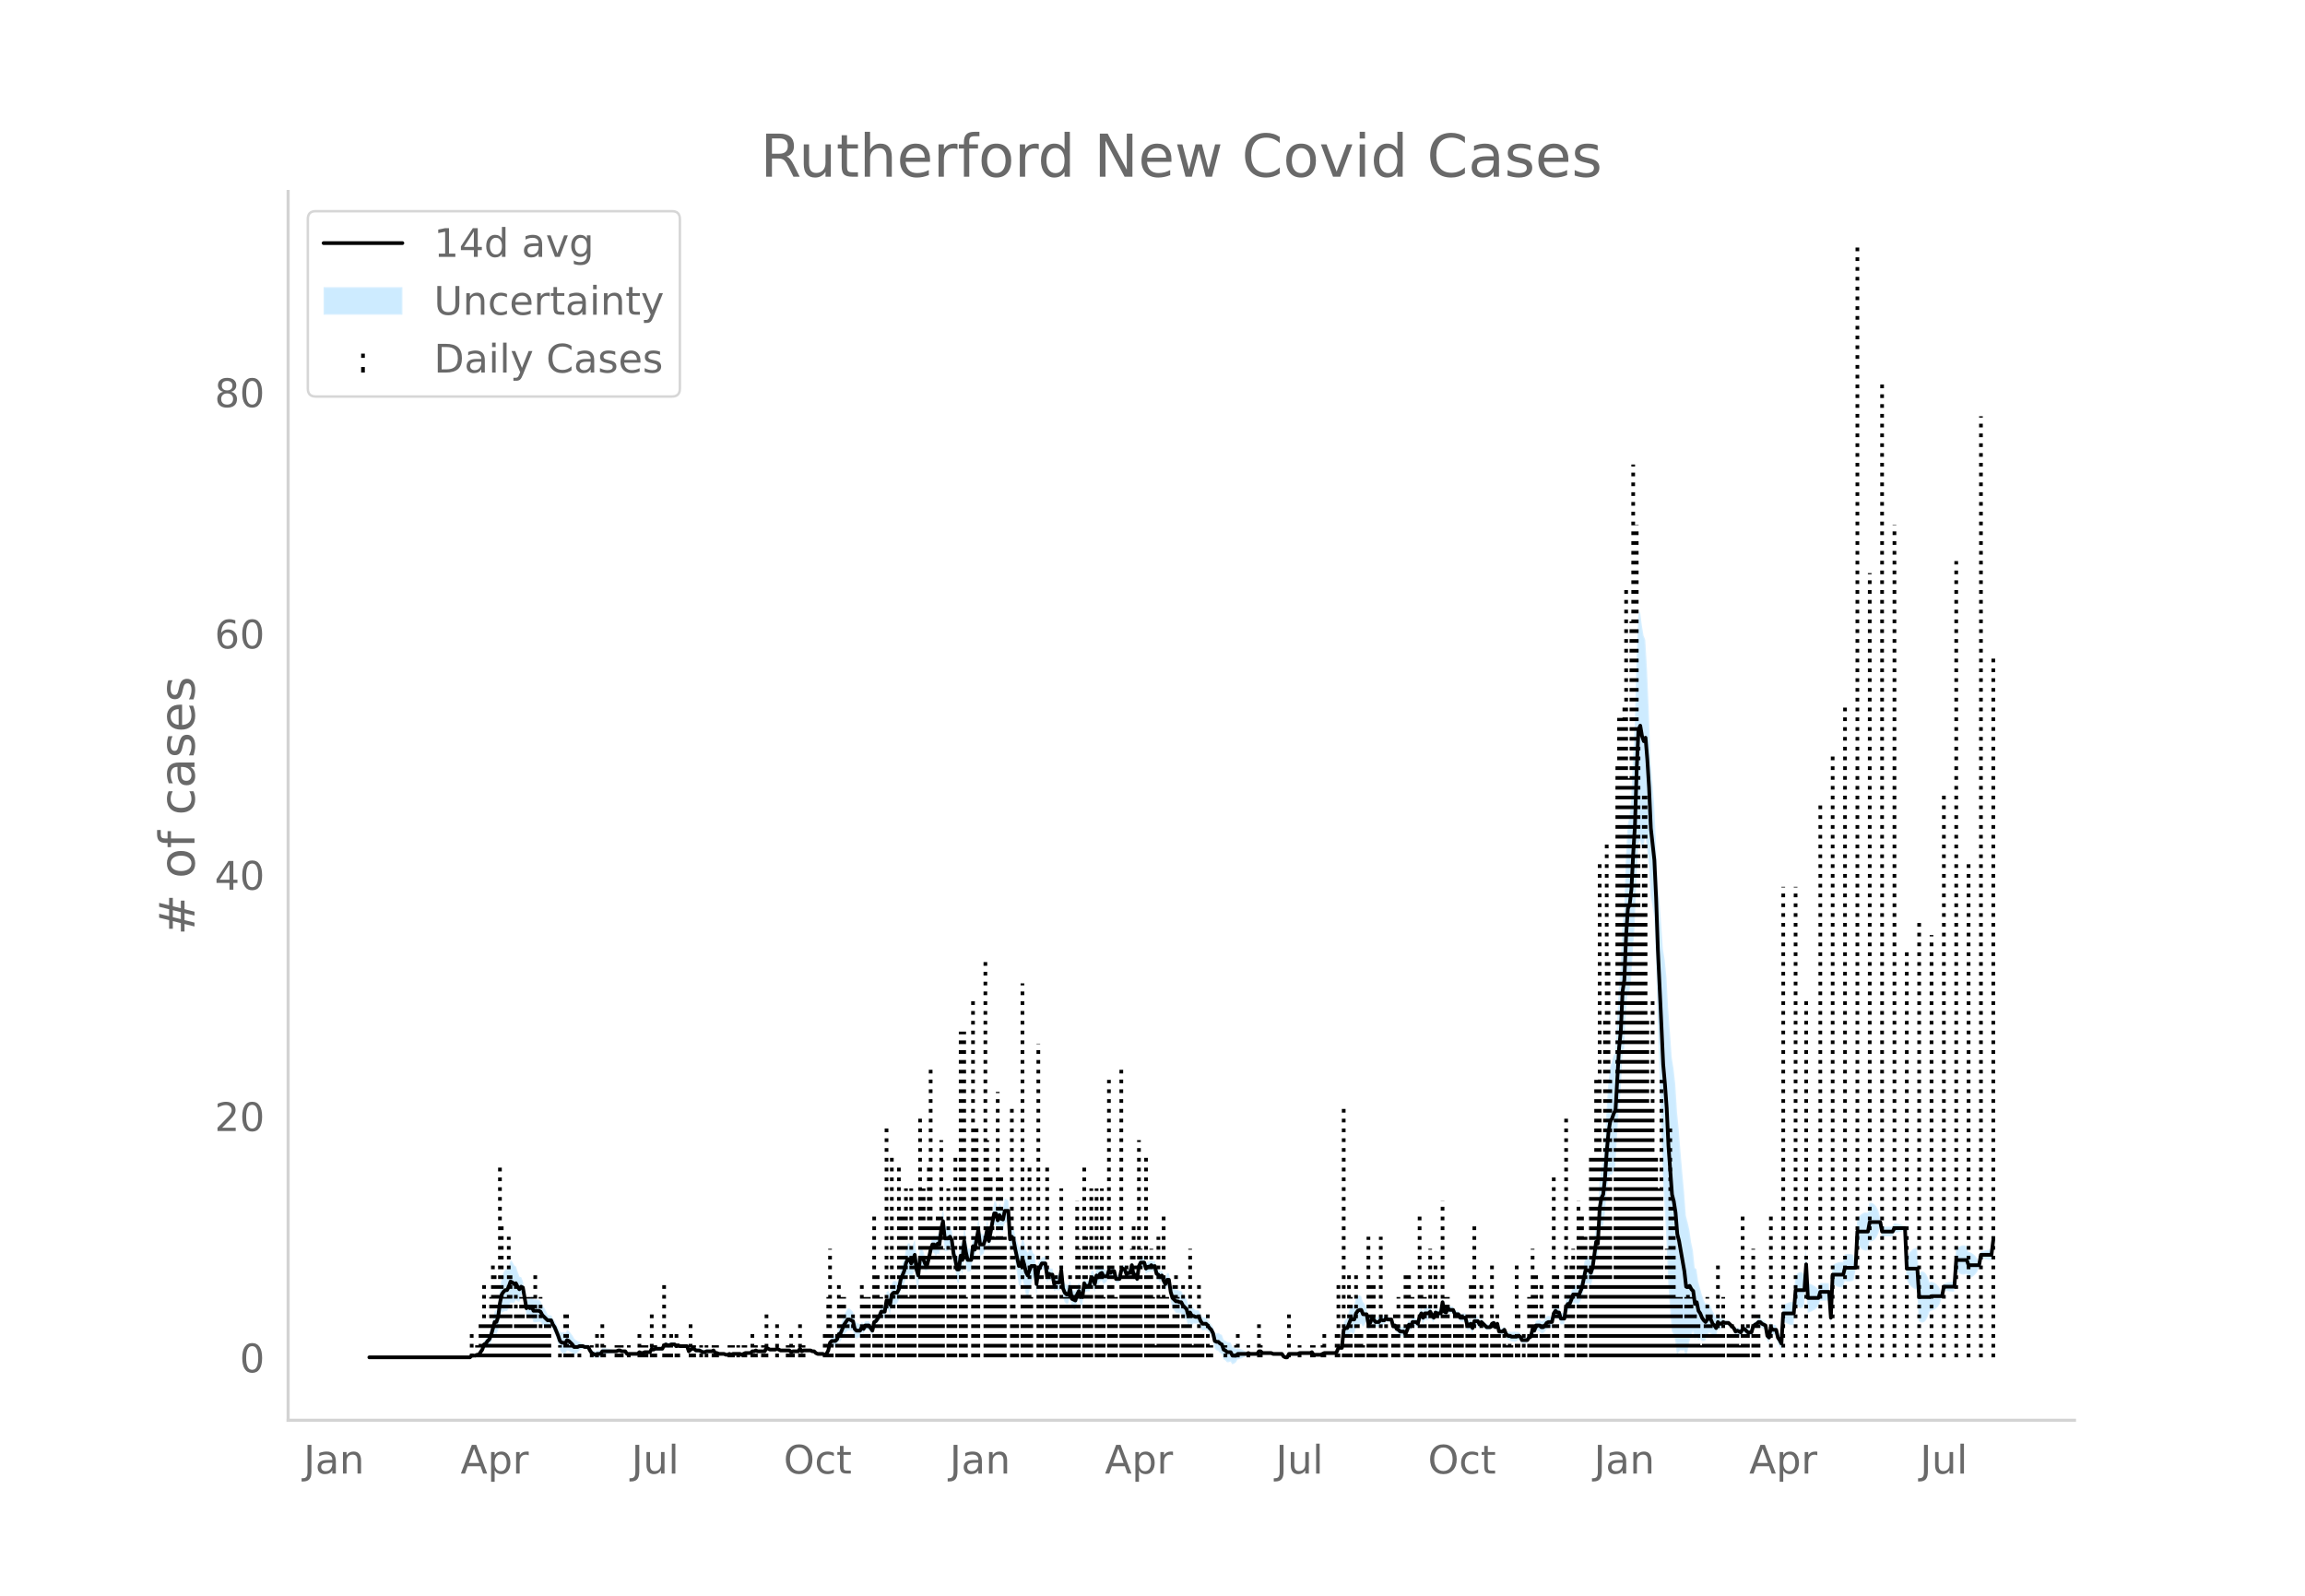 <svg height="864" viewBox="0 0 936 648" width="1248" xmlns="http://www.w3.org/2000/svg" xmlns:xlink="http://www.w3.org/1999/xlink"><defs><style>*{stroke-linecap:butt;stroke-linejoin:round}</style></defs><g id="figure_1"><path d="M0 648h936V0H0z" style="fill:#fff" id="patch_1"/><g id="axes_1"><path d="M117 576.72h725.4V77.76H117z" style="fill:none" id="patch_2"/><g id="PolyCollection_1"><defs><path d="M150.69-96.823H190.83l.717-.513.717.067.717.044.716-.27.717.053.717-.845.717-.74.717-1.523.716.039.717-.653.717-.36.717-1.317.717-2.148.716-1.719.717.461.717-1.616.717-4.615.717-2.457.716-.4.717-.32.717.085.717-1.308.717-2.117.716.031.717.024.717-1.16.717.535.717.189.716-2.315.717-1.202.717 4.222.717 4.774.717-.136.716 1.221.717-.381.717 2.113.717.064.717-.065.716-.143.717.024.717 1.178.717.487.717.126.716-.206.717-.29.717.098.717 1.91.717 1.29.716 2.003.717 2.24.717 2.67.717 1.091.717.15.716.364.717-1.54.717.176.717.518.717.508.716.774.717-.52.717-.476.717-.925.717-.48.716-.313.717.323.717.009.717-.009.717 1.534.716 1.116.717.404.717.446.717-.309.717.073.716.04.717-1.087.717-.084.717-.108.717-.14.716-.126.717-.166.717-.236.717-.03.717.008.716-.35.717-.073.717.28.717-.1.716-.194.717 1.244.717.1.717.07.717.048.716.035.717.022.717.012.717-.714.717.334.716-.06.717-.424.717-.032.717-.037.717-.042.716-1.16.717.43.717-.257.717.052.717.02.716-.01.717-.041.717-1.23.717-.228.717.359h.716l.717-.359.717-.062.717-.126.717.673.716-.415.717.298.717-.065.717-.084.717-.11.716-.165.717 2.505.717-.613.717-.314.717.022.716.746.717.008.717-.03.717.391.717.362.716.007.717-.403.717-.086.717-.133.717-.218.716-.353.717 1.096.717-.025.717.332.717.04.716.017.717-.005.717.396.717.044.717-.343.716.35.717-.386.717-.051.717-.07.717-.223.716-.029.717.327.717-.35.717-.311.717.03.716.023h.717l.717-.603.717.075.717-.274.716.375.717.014.717.001.717-.009.717-.021.716-1.304.717.37.717.34.717-.026.717-.047.716-.074.717-.335.717.333.717.35.717-.021.716-.024.717-.027.717-.03.717-.036.717.724.716-.359.717.012.717.004.717-.004.717-1.01.716.998.717-.373h2.867l.717.353.717.002.717.752.717.467.716.084.717.064.717.05.717.332.717-.33.716-1.4.717-2.6.717-.237.717.322.717.243.716-.445.717-1.66.717-.045.717-1.391.717-1.35.716-.738.717-.838.717-.077.717.032.716-.043.717 2.874.717.443.717-.311.717-.387.716-1.812.717.534.717-1.583.717-.043.717-.002.716 1.024.717.947.717-3.627.717-.396.717-.9.716-.696.717-1.31.717.249.717.11.717-3.795.716.4.717 1.877.717-3.716.717-.36.717.009.716-.395.717-1.429.717-3.594.717-1.45.717-1.423.716-2.532.717-1.293.717.048.717 1.802.717-1.427.716-2.416.717 5.522.717 1.986.717-7.422.717-.717.716-.188.717 1.235.717-.012.717-2.958.717-3.127.716-1.526.717.43.717 1.23.717-1.109.717.561.716-5.703.717-2.774.717 7.003.717-.064.717-.198.716-1.199.717.555.717 5.361.717 2.947.717 4.904.716.766.717-5.484.717 1.946.717-7.67.717 4.206.716 2.307.717-.146.717-.245.717-5.873.717.903.716-4.153.717-2.92.717 5.991.717-.365.717-.545.716-2.044.717-3.662.717 4.55.717-3.333.717-3.98.716-3.083.717-.007.717 2.853.717-2.144.717 1.453.716.461.717-3.533.717-.247.717-.495.717 11.548.716-.813.717 1.353.717 4.695.717 4.339.717 4.674.716.722.717-2.867.717 2.615.717 3.47.717 1.593.716-2.818.717-3.052.717-2.097.717-.51.717 7.043.716-6.612.717-2.041.717-1.623.717.045.717.041.716 5.14.717-1.072.717.395.717-.022.717 4.289.716-.515.717.099.717.022.717-5.082.717 7.724.716 2.125.717.825.717-.1.717-2.986.716 4.525.717.471.717.382.717-2.747.717-1.457.716 2.404.717-.105.717-5.63.717.289.717-.257.716.14.717-2.681.717.324.717 2.517.717-3.315.716.627.717-1.538.717-.316.717 1.348.717-.463.716-.752.717-2.283.717.886.717-.863.717-.305.716 3.173.717.023.717-.3.717-3.398.717-.583.716.435.717 2.098.717-.724.717-.033.717-2.946.716 4.204.717-.34.717 1.845.717-5.078.717-1.204.716.073.717-.038.717 2.452.717-.681 1.433-.317v-.402l.717.646.717-.414.717 3.227.717.315.716 1.164.717-.882.717 2.485.717 1.752.717-1.764.716-.114.717 5.515.717 3.146.717 1.16.717.948.716.075.717.18.717-.012.717 1.389.717.687.716.466.717 2.916.717-1.494.717.968.717-.855.716.113.717-.064.717-.095.717 1.8.717 1.081.716-.084.717-.257.717.563.717.984.717.663.716 1.731.717 3.68.717.781.717.222.717.864.716.378.717 2.178.717.454.717.805.717-.073.716-.262.717 1.154.717-.323.717-.456.717-1.217.716-.174.717-.214.717-.323.717-.338.717-.47.716-.49.717.227.717-.04.717-.052.717-.068.716-.044.717-.971.717.022.717.7.717-.003.716-.005.717-.006.717-.008.717-.01.717.36h3.584l.716 1.14.717.44.717.1.717-1.415.717-.015.716-.018.717-.019.717-.02h.717l.716-.33.717.02.717.017.717.016.717.014.716-.044.717-.137.717-.587.717 1.093.717.034.716.03.717.024.717.021.717-.35.717-.35h4.3l.717-.35.717-1.412.717.175.717.103.716-5.75.717.196.717.573.717-1.136.717-1.14.716.367.717.171.717-2.22.717-.955.717-.489.716-.382.717 1.202.717-.85.717-1.412.717 3.6.716-.561.717-2.094.717.208.717 1.122.717.067.716.062.717-1.078.717.217.717-.245.717-1.059.716.202.717-.194.717-.281.717 2.986.717-.23.716 1.685.717.594.717.992.717.21.717.155.716 1.2.717-1.79.717-2.194.717.498.717-1.858.716-.118.717-.13.717.747.717-2.45.717-.958.716 1.84.717-1.602.717.034.717-.076.717-1.014.716 1.09.717.91.717-2.31.717.268.717-.13.716-.196.717-4.315.717 3.804.717.35.717-1.778.716.715.717.007h.717l.717 1.78.717-.023.716-.138.717 1.563.717.126.717.107.717.092.716 3.194.717-.08.717-.194.717 1.89.717-2.942.716-.205.717-.291.717 1.335.717-1.217.717.489.716.656.717.669.717-.1.717-.188.717-1.404.716-.337.717 1.797.717-1.486.717 3.37.717.11.716.031.717-.67.717 1.845.717.872.717.139.716.505.717.104.717.06.717-.123.716-.65.717.237.717 1.026.717.05.717-.005.716-.063.717-1.394.717-.44.717-2.692.717.888.716-1.635.717.316.717.227.717.8.717.077.716-.617.717-1.044.717-.418.717-.192.717-.35.716-3.391.717-.948.717.894.717.01.717 2.404.716-.064.717-.084.717-4.68.717-.855.717.097.716-1.465.717-1.67.717.2.717.006.717.811.716-1.5.717-1.462.717-2.944.717-2.978.717.103.716-.288.717.992.717-2.04.717-4.781.717-4.2.716 1.317.717-11.866.717-2.152.717-.167.717-4.832.716-8.573.717-5.488.717-2.308.717.235.717-1.546.716-1.8.717-12.494.717-11.617.717-6.02.717-14.684.716-2.704.717-15.131.717-8.299.717-.146.717-4.961.716-12.223.717-9.475.717-20.09.717-13.11.717-1.654.716 2.804.717-.107.717-4.643.717 5.203.717 6.513.716 12.841.717 3.85.717 4.546.717 15.875.717 25.952.716 21.164.717 22.68.717 21.129.717 11.695.717 12.545.716 17.661.717 10.23.717 9.423.717 1.225.717 2.797.716 6 .717-1.715.717-.673.717.15.717-.132.716 3.104.717-2.8.717-3.812.717-2.222.717-1.854.716 3.502.717-2.01.717 2.021.717-.573.717.918.716.06.717-.212.717-1.963.717-1.15.717.135.716 1.467.717.141.717.457.717-3.537.717.306.716-.822.717-1.089.717.021.717-.118.717-.03.716.718.717.684.717.659.717 1.553.717-.197.716.516.717.504.717-1.448.717-.018.716.7.717.646.717-.075.717-.143.717-2.64.716-.7.717-.215.717-.449.717.162.717.756.716.334.717.259.717 4.463.717 1 .717-4.218.716.998.717-.057.717-.06.717 3.437.717 1.356.716 1.746.717-11.803.717.374.717.354.717.313.716.272.717.098.717-.06.717-8.23.717.774.716.497.717.275.717-.245.717-.72.717-10.683.716 13.449.717-.244.717-.293.717-.352.717-.422.716-.514.717-.646.717-2.457.717-.008.717-.01.716-.009.717-.01.717-.012.717 9.678.717-16.606.716.599.717.42.717.285.717.176.717.076.716-.02.717-2.543.717.15.717.054.717-.04.716-.137.717-.24.717-3.76.717-11.654.717 1.416.716.894.717.565.717.308.717.083.717-.135.716-3.617.717-.012.717-.256.717-.528.717-.869.716-1.391.717-2.806.717 3.85h4.301l.717-1.476.716-.097.717-.121.717-.152.717-.193.717-.254.716-.378.717 20.001.717 1.52.717 1.015.717.72.716.504.717.326.717.17.717 12.678.717.6.716.16.717-.255.717-.708.717-1.275.717-2.194.716-.434.717-.204.717-.338.717-.5.717-.722.716-1.096.717-2.867.717-2.945.717.374.717.24.716.16.717.097.717.044.717-.004.717-8.964.716.994.717.611.717.35.717.134.716-.067.717-.274.717 1.934.717-.25.717-.35.716-.47.717-.638.717-.915.717-1.751.717-3.932.716.207.717.169.717.141.717.119.717.1.716.086.717-5.157v-5.942l-.717 6.74-.716.086-.717.1-.717.12-.717.14-.717.17-.716.207-.717 4.467-.717-1.751-.717-.916-.717-.637-.716-.471-.717-.349-.717-.25-.717-2.265-.717-.275-.716-.067-.717.134-.717.35-.717.61-.716.995-.717 12.733-.717-.004-.717.044-.717.098-.716.159-.717.24-.717.374-.717 4.754-.717-2.867-.716-1.096-.717-.721-.717-.501-.717-.338-.717-.204-.716.266-.717-2.194-.717-1.275-.717-.708-.717-.256-.716.162-.717.6-.717-10.42-.717.17-.717.327-.716.503-.717.72-.717 1.016-.717 1.519-.717-12.894-.716-.378-.717-.254-.717-.193-.717-.152-.717-.121-.716-.097-.717 1.324h-4.301l-.717-3.85-.717-2.805-.716-1.392-.717-.868-.717-.529-.717-.256-.717-.011-.716 4.082-.717-.136-.717.083-.717.309-.717.564-.716.895-.717 1.416-.717 17.74-.717-3.759-.717-.24-.716-.137-.717-.04-.717.054-.717.15-.717 3.056-.716-.02-.717.077-.717.175-.717.286-.717.42-.716.598-.717 18.39-.717-11.32-.717-.01-.717-.011-.716-.01-.717-.01-.717-.007-.717 2.442-.717-.646-.716-.514-.717-.423-.717-.351-.717-.293-.717-.244-.716-13.848-.717 10.314-.717-.72-.717-.245-.717.276-.716.497-.717.774-.717 10.668-.717-.06-.717.097-.716.272-.717.313-.717.354-.717.374-.717 12.694-.716-1.054-.717-.744-.717-2.861-.717-.061-.717-.056-.716-1.102-.717 4.18-.717-.4-.717-3.935-.717-.44-.716-.367-.717-.644-.717.162-.717.95-.717.486-.716.7-.717 2.259-.717-.143-.717-.075-.717-.753-.716-.7-.717-.019-.717 1.352-.717-.196-.716-.184-.717.503-.717-1.246-.717-.742-.717-.715-.716-.681-.717-.031-.717-.118-.717-.68-.717.312-.716-.822-.717-1.094-.717 1.362-.717-1.643-.717-1.258-.716-2.033-.717-.564-.717-.45-.717.136-.717-1.612-.716-2.04-.717-2.58-.717-2.674-.717-4.978-.717-.61-.716-6.996-.717-3.254-.717-5.022-.717-3.112-.717-2.8-.716-9.495-.717-7.83-.717-8.25-.717-9.07-.717-7.316-.716-11.497-.717-6.301-.717-4.374-.717-10.174-.717-9.368-.716-13.135-.717-7.052-.717-4.403-.717-10.366-.717-9.516-.716-8.232-.717-16.042-.717-14.92-.717-8.753-.717-8.748-.716-20.054-.717-16.584-.717-12.295-.717-1.843-.717-4.307-.716-5.594-.717 1.846-.717 18.384-.717 26.104-.717 13.622-.716 16.473-.717 7.638-.717 2.653-.717 13.398-.717 21.264-.716 6.394-.717 17.512-.717 7.978-.717 13.58-.717 12.703-.716.998-.717 2.654-.717 2.335-.717 6.79-.717 10.61-.716 13.124-.717 7.766-.717 2.633-.717 6.247-.717 16.83-.716-.082-.717 6.298-.717 5.717-.717 2.16-.717-1.108-.716-.288-.717.103-.717 4.02-.717 4.056-.717 2.037-.716 2-.717-.588-.717.005-.717.2-.717 2.53-.716 2.034-.717.097-.717 1.245-.717 5.119-.717-.085-.716-.064-.717-2.494-.717.009-.717-.505-.717 1.151-.716 3.609-.717-.35-.717-.193-.717.282-.717 1.055-.716.783-.717.078-.717-.6-.717.227-.717.315-.716 2.565-.717-.512-.717 3.607-.717.26-.717.706-.716-.063-.717-.006-.717.051-.717-1.773-.717-.464-.716.05-.717-.122-.717.06-.717.103-.716-.194-.717.138-.717-.527-.717-1.656-.717.73-.716.032-.717.11-.717-2.93-.717 1.315-.717-1.703-.716.363-.717 1.395-.717-.188-.717-.1-.717-.73-.716-.744-.717-.91-.717.882-.717-1.464-.717-.291-.716-.206-.717 2.657-.717-1.61-.717.507-.717.62-.716-3.106-.717.092-.717.108-.717.126-.717-1.237-.716-.138-.717-.023-.717-1.72h-.717l-.717.007-.716-.685-.717 1.722-.717-.35-.717-3.895-.717 4.784-.716-.195-.717-.131-.717-.432-.717 1.89-.717-1.19-.716-1.71-.717.386-.717-.075-.717.033-.717 1.898-.716-1.66-.717 1.842-.717 3.148-.717-.651-.717-.13-.716-.119-.717 1.642-.717-.902-.717 2.005-.717 1.71-.716-.9-.717.154-.717.211-.717-.408-.717-.106-.716-1.114-.717.47-.717-2.613-.717-.281-.717-.195-.716-.498-.717.341-.717-.244-.717-.484-.717 1.022-.716.062-.717.067-.717-.978-.717-.491-.717 1.405-.716.14-.717-4.1-.717-1.413-.717-.85-.717-2.296-.716-.383-.717.212-.717 1.144-.717 2.68-.717.17-.716.368-.717 2.36-.717 2.362-.717.573-.717 1.597-.716 8.947-.717.103-.717.175-.717 2.087-.717.35h-4.3l-.717.35-.717.35-.717.021-.717.025-.716.029-.717.035-.717-1.007-.717.112-.717-.137-.716-.043-.717.014-.717.016-.717.017-.717.02-.716.37h-.717l-.717-.02-.717-.02-.716-.017-.717-.016-.717 1.385-.717.1-.717-.26-.716-.96H516.974l-.717-.339-.717-.01-.717-.008-.717-.007-.716-.004-.717-.003-.717-.7-.717.022-.717 1.129-.716-.045-.717-.067-.717-.052-.717-.04-.717-.474-.716.211-.717-.47-.717-.338-.717-.324-.717-.213-.716-.174-.717.182-.717-.456-.717-.323-.717-1.646-.716-.262-.717-.073-.717-.594-.717-.246-.717-2.021-.716-.322-.717-.536-.717.222-.717.082-.717-2.62-.716-1.069-.717-.737-.717-1.115-.717-.837-.717-.257-.716-.085-.717-1.017-.717-1.7-.717-.096-.717-.064-.716-.586-.717-.855-.717-1.832-.717 1.306-.717-2.683-.716-.934-.717-.713-.717-1.41-.717-.013-.717-.52-.716.075-.717-.451-.717-.24-.717-1.754-.717-4.283-.716-.114-.717 1.735-.717-1.048-.717-1.713-.717.517-.716-.935-.717-.385-.717-3.073-.717.286-.717-.753v.298l-1.433.382-.717.719-.717-2.447-.717-.038-.716.073-.717 1.596-.717 5.42-.717-1.654-.717.36-.716-4.195-.717 3.353-.717-.033-.717.675-.717-2.1-.716-.266-.717.817-.717 3.6-.717-.299-.717.023-.716-3.127-.717-.304-.717.537-.717-1.214-.717 2.616-.716-.752-.717-.463-.717-1.452-.717.384-.717 1.262-.716-.773-.717 3.684-.717-2.382-.717.324-.717 3.619-.716.14-.717.442-.717-2.51-.717 5.568-.717-.105-.716-2.496-.717 1.344-.717 2.151-.717-.317-.717-.23-.716-3.873-.717 1.913-.717-.1-.717-.574-.716-1.375-.717-6.974-.717 4.717-.717.022-.717.1-.716.884-.717-3.41-.717-.023-.717-.305-.717 1.028-.716-5.358-.717.041-.717.044-.717 1.177-.717.759-.716 4.586-.717-7.655-.717-.51-.717-2.097-.717.448-.716 1.382-.717-1.208-.717-2.828-.717-2.285-.717 3.432-.716.722-.717-2.324-.717-1.96-.717-3.005-.717-1.446-.716 1.286-.717-11.548-.717-.495-.717-.247-.717 3.465-.716-.239-.717-1.346-.717 2.055-.717-2.745-.717-.008-.716 3.916-.717 4.419-.717 3.667-.717-4.55-.717 4.038-.716 2.155-.717-.545-.717-.365-.717-5.908-.717 4.78-.716 4.245-.717-1.896-.717 5.325-.717-.245-.717-.146-.716-3.992-.717-4.892-.717 7.727-.717-1.553-.717 5.714-.716.766-.717-2.795-.717-1.952-.717-5.838-.717-2.244-.716.2-.717-.197-.717-.065-.717-6.994-.717 3.525-.716 6.895-.717-.14-.717 1.692-.717-.87-.717.43-.716 2.673-.717 3.873-.717 2.64-.717-.711-.717-2.265-.716-1.588-.717-.717-.717 6.577-.717-2.914-.717-6.376-.716 1.783-.717 1.373-.717-1.698-.717.048-.717 2.207-.716 3.767-.717 2.076-.717 2.05-.717 4.105-.717 1.37-.716-.394-.717.008-.717 1.04-.717 4.683-.717-1.623-.716.4-.717 5.304-.717.11-.717.25-.717 2.189-.716 1.403-.717 1.2-.717.304-.717 3.372-.717-1.153-.716-1.075-.717-.003-.717-.043-.717 1.217-.717-.866-.716.988-.717-.387-.717-.311-.717-.957-.717-3.425-.716-.742-.717-.67-.717-.075-.717 1.261-.716 1.362-.717 2.15-.717 2.108-.717.655-.717 2.54-.716.954-.717.243-.717.322-.717 1.162-.717 3.7-.716 1.4-.717.37-.717-.368-.717.05-.717.064-.716.084-.717-.233-.717-.648-.717.001-.717-.347h-2.867l-.717.327-.716-1.1-.717 1.089-.717-.004-.717.004-.717.011-.716.342-.717-.676-.717-.035-.717-.031-.717-.027-.716-.024-.717-.021-.717-.35-.717-.367-.717.365-.716-.074-.717-.047-.717-.027-.717-.358-.717-.33-.716 1.495-.717-.021-.717-.01-.717.002-.717.013-.716-.324-.717.426-.717.075-.717.797h-.717l-.716.023-.717.03-.717.388-.717.35-.717-.373-.716-.028-.717-.223-.717-.07-.717-.051-.717.313-.716-.35-.717.357-.717.044-.717-.303-.717-.005-.716.016-.717.04-.717-.367-.717-.025-.717-1.004-.716.346-.717-.218-.717-.132-.717-.086-.717.296-.716.008-.717-.338-.717-.31-.717-.029-.717.008-.716-.654-.717.022-.717.386-.717.786-.717-1.694-.716-.165-.717-.11-.717-.083-.717-.066-.717-.402-.716.286-.717-.727-.717-.127-.717-.062-.717.342h-.716l-.717-.342-.717.472-.717 1.57-.717-.041-.716-.01-.717.02-.717.052-.717.443-.717-.27-.716 1.64-.717-.043-.717-.036-.717-.033-.717.277-.716-.06-.717-.366-.717.685-.717.012-.717.023-.716.034-.717.05-.717.068-.717.1-.717-.856-.716-.193-.717-.101-.717-.419-.717-.073-.716.35-.717.007-.717-.029-.717-.237-.717-.165-.716-.127-.717-.14-.717-.107-.717-.084-.717 1.012-.716.04-.717.073-.717.391-.717-.254-.717-.296-.716-.983-.717-1.266-.717-.009-.717.009-.717-.376-.716-.313-.717-.481-.717-.225-.717-.476-.717-.52-.716-1.326-.717-.891-.717-.882-.717-.525-.717 1.26-.716-.335-.717.15-.717-.309-.717-1.53-.717-1.259-.716-1.497-.717-.81-.717-1.588-.717.098-.717-.291-.716-1.606-.717-1.274-.717-.913-.717-1.62-.717-.676-.716-.144-.717-.064-.717.063-.717-1.386-.717 1.018-.716-.178-.717 1.264-.717-2.926-.717-4.876-.717-1.902-.716-.215-.717-1.91-.717-2.265-.717-.46-.717-1.376-.716-.67-.717 2.083-.717 1.492-.717.085-.717 1.08-.716 1.699-.717 4.542-.717 6.584-.717 2.583-.717.461-.716 3.18-.717 3.451-.717 2.184-.717 1.039-.717 1.447-.716.738-.717 2.677-.717 1.36-.717 1.254-.717.053-.716.43-.717.044-.717.067-.717.887H150.69z" id="m087f625cfb" style="stroke:#fff;stroke-opacity:.2"/></defs><g clip-path="url(#pac71811f01)"><use style="fill:#089fff;fill-opacity:.2;stroke:#fff;stroke-opacity:.2" xlink:href="#m087f625cfb" y="648"/></g></g><g id="LineCollection_1"><path clip-path="url(#pac71811f01)" d="M191.547 551.177v-9.799M193.697 551.177v-4.9M195.131 551.177v-14.698M195.848 551.177v-14.698M196.565 551.177v-29.396M197.281 551.177v-4.9M197.998 551.177v-14.698M198.715 551.177v-9.799M199.432 551.177V526.68M200.149 551.177v-39.194M200.865 551.177v-34.295M201.582 551.177v-9.799M202.299 551.177v-29.396M203.016 551.177v-78.389M203.733 551.177v-53.892M204.45 551.177v-14.698M205.166 551.177V526.68M205.883 551.177v-14.698M206.6 551.177v-48.993M207.317 551.177v-34.295M208.033 551.177v-9.799M209.467 551.177v-29.396M210.184 551.177V531.58M210.9 551.177V531.58M211.617 551.177V526.68M212.334 551.177V526.68M213.051 551.177v-14.698M214.485 551.177V526.68M215.201 551.177v-14.698M215.918 551.177V526.68M216.635 551.177V526.68M217.352 551.177v-34.295M218.069 551.177v-9.799M219.502 551.177V526.68M220.936 551.177v-9.799M221.653 551.177v-14.698M222.37 551.177v-14.698M223.086 551.177v-14.698M227.387 551.177v-4.9M229.537 551.177V531.58M230.254 551.177V531.58M230.97 551.177v-4.9M231.688 551.177v-4.9M232.405 551.177v-4.9M235.272 551.177v-4.9M240.29 551.177v-4.9M242.44 551.177v-9.799M244.59 551.177v-14.698M245.307 551.177v-4.9M250.325 551.177v-4.9M251.041 551.177v-4.9M252.475 551.177v-4.9M255.342 551.177v-4.9M259.643 551.177v-9.799M261.076 551.177v-4.9M261.793 551.177v-4.9M262.51 551.177v-4.9M264.66 551.177V531.58M266.094 551.177v-4.9M269.678 551.177v-29.396M270.395 551.177v-4.9M271.828 551.177v-4.9M272.545 551.177v-9.799M274.696 551.177v-9.799M275.412 551.177v-4.9M280.43 551.177v-14.698M281.147 551.177v-4.9M281.864 551.177v-4.9M284.73 551.177v-4.9M286.881 551.177v-4.9M289.748 551.177v-4.9M291.182 551.177v-4.9M296.2 551.177v-4.9M297.633 551.177v-4.9M299.784 551.177v-4.9M301.934 551.177v-4.9M302.65 551.177v-4.9M305.518 551.177v-9.799M306.235 551.177v-4.9M306.952 551.177v-4.9M309.819 551.177v-4.9M311.252 551.177V531.58M315.553 551.177v-14.698M319.854 551.177v-4.9M321.288 551.177v-9.799M322.004 551.177v-4.9M324.872 551.177v-14.698M326.305 551.177v-4.9M334.907 551.177v-9.799M335.624 551.177v-4.9M336.34 551.177V526.68M337.057 551.177v-44.094M337.774 551.177v-9.799M339.924 551.177v-9.799M340.641 551.177v-29.396M341.358 551.177v-4.9M342.075 551.177V526.68M342.792 551.177V526.68M343.508 551.177v-14.698M344.225 551.177v-14.698M344.942 551.177v-9.799M346.375 551.177V531.58M349.96 551.177v-29.396M350.676 551.177V531.58M351.393 551.177V526.68M352.11 551.177V526.68M352.827 551.177V526.68M354.977 551.177v-58.792M355.694 551.177v-4.9M356.41 551.177v-34.295M357.127 551.177v-14.698M357.844 551.177V526.68M359.995 551.177V458.09M360.711 551.177V531.58M362.145 551.177v-83.288M362.862 551.177v-34.295M365.012 551.177v-78.389M365.73 551.177v-58.792M366.446 551.177v-58.792M367.163 551.177v-39.194M367.88 551.177v-68.59M368.596 551.177V526.68M370.03 551.177v-68.59M370.747 551.177v-39.194M371.463 551.177v-29.396M373.614 551.177v-97.986M375.047 551.177v-68.59M375.764 551.177v-34.295M376.481 551.177v-53.892M377.198 551.177v-78.389M377.915 551.177V433.593M378.631 551.177v-53.892M380.065 551.177v-53.892M380.782 551.177v-58.792M381.499 551.177V526.68M382.215 551.177v-88.188M382.932 551.177v-44.094M385.083 551.177v-68.59M385.8 551.177v-44.094M386.516 551.177v-34.295M387.95 551.177v-83.288M390.1 551.177V418.896M390.817 551.177v-34.295M391.534 551.177V418.896M392.25 551.177V526.68M395.118 551.177v-146.98M395.835 551.177V526.68M396.551 551.177V458.09M397.268 551.177v-53.892M400.135 551.177V389.5M400.852 551.177v-88.188M401.569 551.177v-68.59M402.286 551.177v-73.49M403.003 551.177v-58.792M403.72 551.177v-48.993M405.153 551.177V443.392M405.87 551.177v-53.892M406.587 551.177v-73.49M407.303 551.177v-48.993M408.02 551.177v-48.993M410.887 551.177V448.291M411.604 551.177v-48.993M412.32 551.177V531.58M413.038 551.177v-14.698M415.188 551.177V399.298M415.905 551.177V531.58M416.622 551.177v-29.396M417.339 551.177v-29.396M418.055 551.177v-78.389M418.772 551.177V526.68M421.64 551.177V423.795M422.356 551.177v-39.194M423.073 551.177v-34.295M425.223 551.177v-78.389M425.94 551.177v-34.295M426.657 551.177V526.68M427.374 551.177v-29.396M428.09 551.177V526.68M428.807 551.177v-34.295M430.958 551.177v-68.59M431.675 551.177V526.68M432.391 551.177v-14.698M433.108 551.177V526.68M434.542 551.177v-34.295M435.258 551.177V531.58M435.975 551.177v-29.396M436.692 551.177V531.58M437.409 551.177v-63.691M438.126 551.177v-44.094M440.276 551.177v-78.389M440.993 551.177v-48.993M441.71 551.177v-29.396M442.426 551.177v-14.698M443.143 551.177v-68.59M445.294 551.177v-68.59M446.01 551.177V531.58M446.727 551.177v-39.194M447.444 551.177v-68.59M448.16 551.177V526.68M450.311 551.177V438.493M451.028 551.177v-34.295M451.745 551.177v-39.194M452.462 551.177v-14.698M453.178 551.177V526.68M455.329 551.177V433.593M456.046 551.177v-29.396M456.762 551.177v-34.295M457.48 551.177v-39.194M458.196 551.177v-34.295M459.63 551.177v-44.094M460.346 551.177v-53.892M461.063 551.177v-39.194M461.78 551.177v-14.698M462.497 551.177v-88.188M463.214 551.177v-44.094M465.364 551.177v-83.288M466.08 551.177v-39.194M467.514 551.177v-39.194M467.514 551.177v-44.094M468.231 551.177V526.68M468.948 551.177v-4.9M470.382 551.177v-48.993M471.098 551.177V526.68M471.815 551.177V526.68M472.532 551.177v-58.792M473.249 551.177V526.68M473.966 551.177V526.68M475.4 551.177v-14.698M476.116 551.177v-4.9M476.833 551.177v-29.396M477.55 551.177v-34.295M478.266 551.177V526.68M480.417 551.177v-29.396M481.134 551.177v-14.698M481.85 551.177v-14.698M482.567 551.177V531.58M483.284 551.177v-44.094M484 551.177v-4.9M485.434 551.177v-9.799M486.151 551.177v-4.9M486.868 551.177v-29.396M487.585 551.177v-9.799M488.302 551.177v-9.799M490.452 551.177V531.58M491.886 551.177v-4.9M497.62 551.177v-4.9M501.92 551.177v-4.9M502.638 551.177v-9.799M506.938 551.177v-4.9M511.24 551.177v-14.698M511.956 551.177v-4.9M523.425 551.177V531.58M527.725 551.177v-4.9M532.743 551.177v-4.9M533.46 551.177v-4.9M537.044 551.177v-4.9M537.76 551.177v-9.799M542.778 551.177v-9.799M543.495 551.177v-29.396M545.645 551.177V448.291M546.362 551.177v-9.799M547.08 551.177v-4.9M547.796 551.177v-34.295M548.513 551.177V526.68M550.663 551.177v-34.295M551.38 551.177v-14.698M552.097 551.177v-4.9M552.813 551.177v-9.799M553.53 551.177v-4.9M555.68 551.177v-48.993M556.397 551.177v-14.698M557.114 551.177v-29.396M557.831 551.177v-29.396M558.548 551.177v-9.799M560.698 551.177v-48.993M561.415 551.177v-9.799M562.132 551.177v-4.9M562.849 551.177V531.58M565.716 551.177v-9.799M566.433 551.177V531.58M567.15 551.177v-9.799M567.866 551.177V526.68M570.733 551.177v-34.295M571.45 551.177v-34.295M572.167 551.177v-34.295M572.884 551.177v-9.799M573.6 551.177V526.68M576.468 551.177v-58.792M577.185 551.177v-29.396M578.618 551.177V526.68M580.769 551.177v-44.094M581.485 551.177v-14.698M582.202 551.177V531.58M582.919 551.177v-39.194M583.636 551.177V531.58M585.786 551.177v-63.691M586.503 551.177v-4.9M587.22 551.177V526.68M587.937 551.177V526.68M588.653 551.177v-14.698M590.804 551.177V531.58M591.52 551.177v-14.698M592.237 551.177V531.58M592.954 551.177V531.58M593.67 551.177V531.58M595.821 551.177V531.58M596.538 551.177v-9.799M597.255 551.177v-29.396M598.689 551.177v-53.892M601.556 551.177v-29.396M602.273 551.177v-9.799M602.99 551.177v-9.799M603.706 551.177v-9.799M605.857 551.177v-39.194M606.573 551.177v-14.698M607.29 551.177v-4.9M608.007 551.177V531.58M608.724 551.177v-9.799M610.874 551.177v-9.799M611.59 551.177v-4.9M613.025 551.177v-9.799M613.741 551.177v-4.9M615.892 551.177v-39.194M616.608 551.177V531.58M618.759 551.177v-9.799M620.91 551.177V526.68M621.626 551.177v-9.799M622.343 551.177v-44.094M623.776 551.177v-34.295M625.927 551.177v-29.396M626.644 551.177V531.58M627.36 551.177v-9.799M628.077 551.177v-14.698M628.794 551.177v-14.698M630.944 551.177v-73.49M631.661 551.177V526.68M632.378 551.177v-34.295M635.962 551.177v-97.986M636.679 551.177v-34.295M637.396 551.177v-9.799M638.112 551.177v-39.194M638.83 551.177v-44.094M640.98 551.177v-63.691M641.696 551.177v-48.993M642.413 551.177v-58.792M643.13 551.177v-48.993M643.847 551.177v-48.993M645.997 551.177v-83.288M646.714 551.177v-63.691M647.43 551.177v-83.288M648.148 551.177V438.493M648.864 551.177v-34.295M649.581 551.177V350.305M650.298 551.177v-58.792M651.015 551.177v-83.288M651.732 551.177v-137.18M652.448 551.177v-210.67M653.165 551.177V389.5M653.882 551.177V438.493M654.599 551.177v-14.698M655.316 551.177v-29.396M656.032 551.177V448.291M656.75 551.177V311.111M657.466 551.177V291.513M658.183 551.177v-210.67M658.9 551.177V291.513M659.616 551.177V286.614M660.333 551.177V237.621M661.05 551.177V316.01M661.767 551.177V394.399M662.484 551.177V252.319M663.2 551.177v-362.55M663.917 551.177V276.815M664.634 551.177V213.124M665.35 551.177V301.312M666.068 551.177V423.795M666.784 551.177V369.902M667.501 551.177V320.909M668.218 551.177V320.909M668.935 551.177v-137.18M669.652 551.177V448.291M670.368 551.177v-83.288M671.085 551.177v-146.98M671.802 551.177v-63.691M672.519 551.177v-83.288M673.236 551.177v-68.59M673.952 551.177v-68.59M674.67 551.177V438.493M675.386 551.177v-29.396M676.103 551.177v-14.698M676.82 551.177v-44.094M677.536 551.177v-14.698M678.253 551.177V458.09M679.687 551.177v-63.691M680.404 551.177V531.58M681.12 551.177V526.68M681.837 551.177V526.68M682.554 551.177V526.68M683.27 551.177v-9.799M683.988 551.177v-14.698M684.704 551.177V526.68M685.421 551.177v-29.396M686.138 551.177V531.58M686.855 551.177V526.68M687.572 551.177v-4.9M688.288 551.177V531.58M689.005 551.177v-9.799M689.722 551.177v-14.698M690.439 551.177v-4.9M691.872 551.177v-9.799M692.59 551.177v-14.698M693.306 551.177V526.68M694.023 551.177V531.58M694.74 551.177V531.58M695.456 551.177v-4.9M696.173 551.177v-9.799M696.89 551.177v-9.799M697.607 551.177v-39.194M698.324 551.177v-9.799M699.04 551.177v-9.799M699.757 551.177V526.68M701.908 551.177v-9.799M702.624 551.177v-4.9M703.341 551.177v-14.698M704.058 551.177v-9.799M705.492 551.177v-9.799M706.208 551.177v-4.9M706.925 551.177v-4.9M707.642 551.177v-58.792M708.359 551.177v-9.799M709.792 551.177v-14.698M711.943 551.177v-44.094M712.66 551.177v-14.698M713.376 551.177V531.58M714.093 551.177V531.58M719.11 551.177v-58.792M724.128 551.177V360.104M729.146 551.177V360.104M733.447 551.177v-146.98M739.181 551.177V325.809M744.199 551.177V306.211M749.216 551.177V286.614M754.234 551.177V100.44M759.251 551.177V232.722M764.269 551.177V154.332M769.287 551.177V213.124M774.304 551.177V384.6M779.322 551.177V374.802M784.34 551.177V379.701M789.357 551.177V320.909M794.375 551.177V227.822M799.392 551.177V350.305M804.41 551.177V169.03M809.427 551.177v-284.16" style="fill:none;stroke:#000;stroke-dasharray:1.5,2.475;stroke-dashoffset:0;stroke-width:1.5"/></g><path clip-path="url(#pac71811f01)" d="M149.973 551.177h40.857l.717-.7h1.434l.716-.35h.717l1.434-2.1.717-2.1.716-.35.717-1.049.717-.7.717-1.75 1.433-5.249h.717l.717-2.1.717-5.599.717-3.5.716-1.05.717-.7h.717l.717-1.399.717-2.1.716.35.717.7.717-.35.717 1.4.717 1.05.716-1.05.717.35 1.434 8.399.717-.7.716.7.717-.7.717 1.75h2.15l.717.35.717 1.4 2.15 2.1h1.434l.717 1.749.717 1.05 1.433 3.5.717 2.099.717.7h.717l.716.35.717-1.4.717.35 1.434 1.4.716 1.05h1.434l.717-.35h1.433l.717.35h1.434l.717 1.4.716 1.05 1.434.7.717-.35h1.433l.717-1.05h5.735l.716-.35h.717l.717.35h1.433l.717 1.05h4.301l.717-.7.717.35h.716l.717-.35h2.15l.717-1.4.717.35.717-.35h2.867l.717-1.4.717-.35.717.35h.716l.717-.35h1.434l.717.7.716-.35.717.35h2.867l.717 2.1.717-.7.717-.35h.717l.716.7h1.434l1.434.7h.716l.717-.35h2.15l.717-.35.717 1.05h.717l.717.35h2.15l.717.35h.717l.717-.35.716.35.717-.35h2.867l.717.35 1.434-.7h2.15l.717-.7h.717l.717-.35.716.35h2.868l.716-1.4 1.434.7h2.15l.717-.35 1.434.7h3.584l.717.7.716-.35h2.15l.718-1.05.716 1.05.717-.35h2.867l.717.35h.717l.717.7.717.35h2.15l.717.35.717-.35.716-1.4.717-3.15.717-.7h1.434l.716-.7.717-2.1.717-.35 1.434-3.5 1.433-2.099h.717l1.433.7.717 3.15.717.7h1.434l.716-1.4.717.7.717-1.4h1.434l1.433 2.1.717-3.5.717-.35 1.433-2.1.717-1.75h1.434l.717-4.549h.716l.717 1.75.717-4.2.717-.7h1.433l.717-1.4.717-3.849 1.434-3.5.716-3.149.717-1.75h.717l.717 1.75.717-1.4.716-2.1.717 5.95.717 2.45.717-7h.717l.716.7.717 1.75.717.35.717-2.8.717-3.499.716-2.1h.717l.717 1.05.717-1.4.717.35.716-6.299.717-3.15.717 7h1.434l.716-.7.717 1.4.717 5.599.717 2.45.717 3.849h.716l.717-5.6.717 1.75.717-7.698.717 4.549.716 3.15h1.434l.717-5.6.717 1.4 1.433-8.049.717 5.95h1.434l.716-2.1.717-3.85.717 4.55.717-3.5.717-4.2.716-3.499h.717l.717 2.8.717-2.1.717 1.4.716.35.717-3.5h1.434l.717 11.549.716-1.05.717 1.4.717 3.85 1.434 6.648h.716l.717-3.15.717 2.45.717 3.15.717 1.4.716-2.1.717-1.75h1.434l.717 7.35.716-5.6 1.434-2.8h1.434l.716 5.25.717-1.05.717.35h.717l.717 3.85.716-.7h1.434l.717-4.9.717 7.349.716 1.75.717.7h.717l.717-2.45.716 4.2 1.434.7.717-2.45.717-1.4.716 2.45h.717l.717-5.6.717 1.4.717-.35h.716l.717-3.15h.717l.717 2.45.717-3.5.716.7.717-1.4.717-.35.717 1.4h1.433l.717-2.449.717 1.05.717-.7h.717l.716 3.15h1.434l.717-3.5.717-.7.716.35.717 2.1.717-.7h.717l.717-3.15.716 4.2.717-.35.717 1.75.717-5.25.717-1.4h1.433l.717 2.45.717-.7 1.433-.35v-.35l.717.7.717-.35.717 3.15.717.35.716 1.05.717-.7.717 2.1.717 1.4.717-1.75h.716l.717 4.899.717 2.45 1.434 1.4h.716l.717.35h.717l.717 1.399 1.433 1.4.717 2.8.717-1.4.717 1.4h.717l.716.35h1.434l.717 1.75.717 1.049h1.433l.717.7.717 1.05.717.7.716 1.4.717 3.149.717.35h.717l.717.7.716.35.717 2.1.717.35.717.7h1.433l.717 1.4h1.434l.717-.7h3.584l.716-.35.717.35h2.867l.717-1.05h.717l.717.7h3.584l.717.35h3.584l.716 1.05.717.349h.717l.717-1.4h3.584l.716-.35h4.301l.717-.35.717 1.05h2.867l1.434-.7h4.3l.717-.35.717-1.75h1.434l.716-7.348.717-.7h.717l1.434-3.5h1.433l.717-2.45.717-1.05.717-.35h.716l.717 1.75h1.434l.717 3.85.716-.35.717-1.75.717.35.717 1.05h1.433l.717-1.05.717.35h.717l.717-.7.716.35H565l.717 2.8.717-.35.716 1.4.717.35.717.7h1.434l.716 1.05.717-1.75.717-2.1.717.7.717-1.75h1.433l.717.7.717-2.8.717-1.4.716 1.75.717-1.75h1.434l.717-.7.716 1.4.717 1.05.717-2.1.717.35h1.433l.717-4.549.717 3.85.717.35.717-1.75.716.7h1.434l.717 1.75h1.433l.717 1.4h2.15l.717 3.149 1.434-.7.717 1.75.717-2.8h1.433l.717 1.4.717-1.05 2.15 2.1h1.434l.717-1.4.716-.35.717 1.75.717-1.4.717 3.15h1.433l.717-.7.717 1.75.717.7h.717l.716.35h2.15l.717-.35.717.35.717 1.399h2.15l.717-1.05.717-.35.717-3.15.717.7.716-2.1h1.434l.717.7h.717l.716-.7.717-1.049.717-.35h1.434l.716-3.5.717-1.05.717.7h.717l.717 2.45h1.433l.717-4.9.717-1.049h.717l.716-1.75.717-2.1h1.434l.717.7 1.433-3.499 1.434-6.999h1.433l.717 1.05.717-2.1 1.434-10.498.716.7.717-14.349.717-4.199.717-1.4.717-6.299.716-10.848.717-8.05.717-4.549.717-1.05.717-2.1.716-1.399 1.434-25.196.717-7 .717-16.097.716-4.55.717-18.197.717-10.848.717-1.4.717-6.3.716-14.347.717-11.549.717-23.097.717-15.747.717-1.75.716 4.2.717 2.099.717-1.4.717 8.749.717 11.548.716 16.448 1.434 12.948.717 15.398.717 20.997 1.433 30.796.717 15.748.717 8.049.717 9.798.716 15.398 1.434 19.597.717 2.8.717 4.55.716 8.748.717 2.8 2.15 12.248.717 6.299h.717l.717-.35.717 1.4.717.7.716 5.25.717-.7.717 3.499.717 1.05.717 1.75.716 1.05.717.699.717-1.05.717-.35.717.35.716 1.75.717.7.717 1.05.717-2.45.717.7h.716l.717-.7.717.35h1.434l2.15 2.1.717 1.4.717-.35 1.433.7.717-1.4h.717l1.433 1.4h1.434l.717-2.45.716-.7.717-.35.717-.7h.717l.717.7 1.433.7.717 4.2.717.7.717-4.2.716 1.05h1.434l.717 3.15.717 1.049.716 1.4.717-12.248h4.301l.717-9.45h3.584l.717-10.498.716 13.648h4.301l.717-2.45h3.584l.717 10.5.717-17.498h4.3l.717-2.8h4.301l.717-14.698h4.3l.717-3.85h4.301l.717 3.85h4.3l.718-1.4h4.3l.717 16.448h4.3l.718 11.548h4.3l.717-.35h4.301l.717-3.849h4.3l.718-10.848h4.3l.717 2.1h4.3l.718-4.2h4.3l.717-5.95h0" style="fill:none;stroke:#000;stroke-linecap:round;stroke-width:1.5" id="line2d_1"/><path d="M117 576.72V77.76" style="fill:none;stroke:#d3d3d3;stroke-linecap:square;stroke-linejoin:miter;stroke-width:1.25" id="patch_3"/><path d="M117 576.72h725.4" style="fill:none;stroke:#d3d3d3;stroke-linecap:square;stroke-linejoin:miter;stroke-width:1.25" id="patch_4"/><g id="matplotlib.axis_1"><g id="xtick_1"><g style="fill:#696969" transform="matrix(.16 0 0 -.16 123.304 598.378)" id="text_1"><defs><path d="M9.813 72.906h9.859V5.078q0-13.187-5-19.14-5-5.954-16.094-5.954h-3.75v8.297h3.078q6.531 0 9.219 3.672Q9.813-4.39 9.813 5.078z" id="DejaVuSans-74"/><path d="M34.281 27.484q-10.89 0-15.093-2.484-4.204-2.484-4.204-8.5 0-4.781 3.157-7.594 3.156-2.797 8.562-2.797 7.485 0 12 5.297 4.516 5.297 4.516 14.078v2zm17.922 3.72V0H43.22v8.297Q40.14 3.328 35.547.953q-4.594-2.375-11.234-2.375-8.391 0-13.36 4.719Q6 8.016 6 15.922q0 9.219 6.172 13.906 6.187 4.688 18.437 4.688h12.61v.89q0 6.203-4.078 9.594-4.078 3.39-11.453 3.39-4.688 0-9.141-1.124-4.438-1.125-8.531-3.375v8.312q4.921 1.906 9.562 2.844 4.64.953 9.031.953 11.875 0 17.735-6.156 5.86-6.14 5.86-18.64z" id="DejaVuSans-97"/><path d="M54.89 33.016V0h-8.984v32.719q0 7.765-3.031 11.61-3.031 3.858-9.078 3.858-7.281 0-11.484-4.64-4.204-4.625-4.204-12.64V0H9.08v54.688h9.03v-8.5q3.235 4.937 7.594 7.374Q30.078 56 35.797 56q9.422 0 14.25-5.828 4.844-5.828 4.844-17.156z" id="DejaVuSans-110"/></defs><use xlink:href="#DejaVuSans-74"/><use x="29.492" xlink:href="#DejaVuSans-97"/><use x="90.771" xlink:href="#DejaVuSans-110"/></g></g><g id="xtick_2"><g style="fill:#696969" transform="matrix(.16 0 0 -.16 187.025 598.378)" id="text_2"><defs><path d="M34.188 63.188 20.797 26.906h26.812zm-5.579 9.718h11.188L67.578 0h-10.25l-6.64 18.703h-32.86L11.188 0H.78z" id="DejaVuSans-65"/><path d="M18.11 8.203v-29H9.077v75.484h9.031v-8.296q2.844 4.875 7.157 7.234Q29.594 56 35.594 56q9.968 0 16.187-7.906 6.235-7.907 6.235-20.797T51.78 6.484q-6.218-7.906-16.187-7.906-6 0-10.328 2.375-4.313 2.375-7.157 7.25zm30.578 19.094q0 9.906-4.079 15.547-4.078 5.64-11.203 5.64-7.14 0-11.218-5.64-4.079-5.64-4.079-15.547 0-9.906 4.078-15.547 4.079-5.64 11.22-5.64 7.124 0 11.202 5.64t4.078 15.547z" id="DejaVuSans-112"/><path d="M41.11 46.297q-1.516.875-3.297 1.281Q36.03 48 33.89 48q-7.625 0-11.703-4.953-4.079-4.953-4.079-14.234V0H9.08v54.688h9.03v-8.5q2.844 4.984 7.375 7.39Q30.031 56 36.531 56q.922 0 2.047-.125 1.125-.11 2.484-.36z" id="DejaVuSans-114"/></defs><use xlink:href="#DejaVuSans-65"/><use x="68.408" xlink:href="#DejaVuSans-112"/><use x="131.885" xlink:href="#DejaVuSans-114"/></g></g><g id="xtick_3"><g style="fill:#696969" transform="matrix(.16 0 0 -.16 256.442 598.378)" id="text_3"><defs><path d="M8.5 21.578v33.11h8.984V21.922q0-7.766 3.016-11.656 3.031-3.875 9.094-3.875 7.265 0 11.484 4.64 4.234 4.64 4.234 12.656v31h8.985V0h-8.984v8.406Q42.047 3.422 37.718 1q-4.313-2.422-10.032-2.422-9.421 0-14.312 5.86Q8.5 10.296 8.5 21.578zM31.11 56z" id="DejaVuSans-117"/><path d="M9.422 75.984h8.984V0H9.422z" id="DejaVuSans-108"/></defs><use xlink:href="#DejaVuSans-74"/><use x="29.492" xlink:href="#DejaVuSans-117"/><use x="92.871" xlink:href="#DejaVuSans-108"/></g></g><g id="xtick_4"><g style="fill:#696969" transform="matrix(.16 0 0 -.16 318.207 598.378)" id="text_4"><defs><path d="M39.406 66.219q-10.75 0-17.078-8.016-6.312-8-6.312-21.828 0-13.766 6.312-21.781 6.328-8 17.078-8 10.735 0 17.016 8 6.281 8.015 6.281 21.781 0 13.828-6.281 21.828-6.281 8.016-17.016 8.016zm0 8q15.328 0 24.5-10.281 9.188-10.282 9.188-27.563 0-17.234-9.188-27.516-9.172-10.28-24.5-10.28-15.375 0-24.593 10.25-9.204 10.265-9.204 27.546t9.204 27.563q9.218 10.28 24.593 10.28z" id="DejaVuSans-79"/><path d="M48.781 52.594v-8.407q-3.812 2.11-7.64 3.157-3.828 1.047-7.735 1.047-8.75 0-13.593-5.547-4.829-5.532-4.829-15.547 0-10.016 4.829-15.563 4.843-5.53 13.593-5.53 3.907 0 7.735 1.046 3.828 1.047 7.64 3.156V2.094Q45.016.344 40.984-.531q-4.015-.89-8.562-.89-12.36 0-19.64 7.765-7.266 7.765-7.266 20.953 0 13.375 7.343 21.031Q20.22 56 33.016 56q4.14 0 8.093-.86 3.953-.843 7.672-2.546z" id="DejaVuSans-99"/><path d="M18.313 70.219V54.688h18.5v-6.985h-18.5V18.016q0-6.688 1.828-8.594 1.828-1.906 7.453-1.906h9.218V0h-9.218q-10.407 0-14.36 3.875-3.953 3.89-3.953 14.14v29.688H2.687v6.984h6.594V70.22z" id="DejaVuSans-116"/></defs><use xlink:href="#DejaVuSans-79"/><use x="78.711" xlink:href="#DejaVuSans-99"/><use x="133.691" xlink:href="#DejaVuSans-116"/></g></g><g id="xtick_5"><g style="fill:#696969" transform="matrix(.16 0 0 -.16 385.652 598.378)" id="text_5"><use xlink:href="#DejaVuSans-74"/><use x="29.492" xlink:href="#DejaVuSans-97"/><use x="90.771" xlink:href="#DejaVuSans-110"/></g></g><g id="xtick_6"><g style="fill:#696969" transform="matrix(.16 0 0 -.16 448.657 598.378)" id="text_6"><use xlink:href="#DejaVuSans-65"/><use x="68.408" xlink:href="#DejaVuSans-112"/><use x="131.885" xlink:href="#DejaVuSans-114"/></g></g><g id="xtick_7"><g style="fill:#696969" transform="matrix(.16 0 0 -.16 518.073 598.378)" id="text_7"><use xlink:href="#DejaVuSans-74"/><use x="29.492" xlink:href="#DejaVuSans-117"/><use x="92.871" xlink:href="#DejaVuSans-108"/></g></g><g id="xtick_8"><g style="fill:#696969" transform="matrix(.16 0 0 -.16 579.838 598.378)" id="text_8"><use xlink:href="#DejaVuSans-79"/><use x="78.711" xlink:href="#DejaVuSans-99"/><use x="133.691" xlink:href="#DejaVuSans-116"/></g></g><g id="xtick_9"><g style="fill:#696969" transform="matrix(.16 0 0 -.16 647.284 598.378)" id="text_9"><use xlink:href="#DejaVuSans-74"/><use x="29.492" xlink:href="#DejaVuSans-97"/><use x="90.771" xlink:href="#DejaVuSans-110"/></g></g><g id="xtick_10"><g style="fill:#696969" transform="matrix(.16 0 0 -.16 710.288 598.378)" id="text_10"><use xlink:href="#DejaVuSans-65"/><use x="68.408" xlink:href="#DejaVuSans-112"/><use x="131.885" xlink:href="#DejaVuSans-114"/></g></g><g id="xtick_11"><g style="fill:#696969" transform="matrix(.16 0 0 -.16 779.704 598.378)" id="text_11"><use xlink:href="#DejaVuSans-74"/><use x="29.492" xlink:href="#DejaVuSans-117"/><use x="92.871" xlink:href="#DejaVuSans-108"/></g></g></g><g id="matplotlib.axis_2"><g id="ytick_1"><g style="fill:#696969" transform="matrix(.16 0 0 -.16 97.32 557.256)" id="text_12"><defs><path d="M31.781 66.406q-7.61 0-11.453-7.5Q16.5 51.422 16.5 36.375q0-14.984 3.828-22.484 3.844-7.5 11.453-7.5 7.672 0 11.5 7.5 3.844 7.5 3.844 22.484 0 15.047-3.844 22.531-3.828 7.5-11.5 7.5zm0 7.813q12.266 0 18.735-9.703 6.468-9.688 6.468-28.141 0-18.406-6.468-28.11-6.47-9.687-18.735-9.687-12.25 0-18.718 9.688-6.47 9.703-6.47 28.109 0 18.453 6.47 28.14Q19.53 74.22 31.78 74.22z" id="DejaVuSans-48"/></defs><use xlink:href="#DejaVuSans-48"/></g></g><g id="ytick_2"><g style="fill:#696969" transform="matrix(.16 0 0 -.16 87.14 459.27)" id="text_13"><defs><path d="M19.188 8.297h34.421V0H7.33v8.297q5.609 5.812 15.296 15.594 9.703 9.797 12.188 12.64 4.734 5.313 6.609 9 1.89 3.688 1.89 7.25 0 5.813-4.078 9.469-4.078 3.672-10.625 3.672-4.64 0-9.797-1.61-5.14-1.609-11-4.89v9.969Q13.767 71.78 18.938 73q5.188 1.219 9.485 1.219 11.328 0 18.062-5.672 6.735-5.656 6.735-15.125 0-4.5-1.688-8.531-1.672-4.016-6.125-9.485-1.218-1.422-7.765-8.187-6.532-6.766-18.453-18.922z" id="DejaVuSans-50"/></defs><use xlink:href="#DejaVuSans-50"/><use x="63.623" xlink:href="#DejaVuSans-48"/></g></g><g id="ytick_3"><g style="fill:#696969" transform="matrix(.16 0 0 -.16 87.14 361.283)" id="text_14"><defs><path d="M37.797 64.313 12.89 25.39h24.906zm-2.594 8.593H47.61V25.391h10.407v-8.203H47.609V0h-9.812v17.188H4.89v9.515z" id="DejaVuSans-52"/></defs><use xlink:href="#DejaVuSans-52"/><use x="63.623" xlink:href="#DejaVuSans-48"/></g></g><g id="ytick_4"><g style="fill:#696969" transform="matrix(.16 0 0 -.16 87.14 263.297)" id="text_15"><defs><path d="M33.016 40.375q-6.641 0-10.532-4.547-3.875-4.531-3.875-12.437 0-7.86 3.875-12.438 3.891-4.562 10.532-4.562 6.64 0 10.515 4.562 3.875 4.578 3.875 12.438 0 7.906-3.875 12.437-3.875 4.547-10.515 4.547zm19.578 30.922v-8.984q-3.719 1.75-7.5 2.671-3.782.938-7.5.938-9.766 0-14.922-6.594-5.14-6.594-5.875-19.922 2.875 4.25 7.219 6.516 4.359 2.266 9.578 2.266 10.984 0 17.36-6.672 6.374-6.657 6.374-18.125 0-11.235-6.64-18.032-6.641-6.78-17.672-6.78-12.657 0-19.344 9.687-6.688 9.703-6.688 28.109 0 17.281 8.204 27.563 8.203 10.28 22.015 10.28 3.719 0 7.5-.734t7.89-2.187z" id="DejaVuSans-54"/></defs><use xlink:href="#DejaVuSans-54"/><use x="63.623" xlink:href="#DejaVuSans-48"/></g></g><g id="ytick_5"><g style="fill:#696969" transform="matrix(.16 0 0 -.16 87.14 165.31)" id="text_16"><defs><path d="M31.781 34.625q-7.031 0-11.062-3.766-4.016-3.765-4.016-10.343 0-6.594 4.016-10.36Q24.75 6.391 31.78 6.391q7.032 0 11.078 3.78 4.063 3.798 4.063 10.345 0 6.578-4.031 10.343-4.016 3.766-11.11 3.766zm-9.86 4.188q-6.343 1.562-9.89 5.906Q8.5 49.079 8.5 55.329q0 8.733 6.219 13.812 6.234 5.078 17.062 5.078 10.89 0 17.094-5.078 6.203-5.079 6.203-13.813 0-6.25-3.547-10.61-3.531-4.343-9.828-5.906 7.125-1.656 11.094-6.5 3.984-4.828 3.984-11.796 0-10.61-6.468-16.282-6.47-5.656-18.532-5.656-12.047 0-18.531 5.656-6.469 5.672-6.469 16.282 0 6.968 4 11.797 4.016 4.843 11.14 6.5zM18.314 54.39q0-5.657 3.53-8.828 3.548-3.172 9.938-3.172 6.36 0 9.938 3.172 3.593 3.171 3.593 8.828 0 5.672-3.593 8.843-3.578 3.172-9.938 3.172-6.39 0-9.937-3.172-3.532-3.172-3.532-8.843z" id="DejaVuSans-56"/></defs><use xlink:href="#DejaVuSans-56"/><use x="63.623" xlink:href="#DejaVuSans-48"/></g></g><g style="fill:#696969" transform="matrix(0 -.2 -.2 0 78.98 379.813)" id="text_17"><defs><path d="M51.125 44H36.922l-4.11-16.313h14.313zm-7.328 27.781-5.078-20.265h14.265L58.11 71.78h7.813L60.89 51.516h15.234V44h-17.14l-4-16.313h15.53V20.22H53.079L48 0h-7.813l5.032 20.219H30.906L25.875 0h-7.86l5.079 20.219H7.719v7.468h17.187L29 44H13.281v7.516h17.625l4.985 20.265z" id="DejaVuSans-35"/><path d="M30.61 48.39q-7.22 0-11.422-5.64-4.204-5.64-4.204-15.453 0-9.813 4.172-15.453 4.188-5.64 11.453-5.64 7.188 0 11.375 5.655 4.203 5.672 4.203 15.438 0 9.719-4.203 15.406-4.187 5.688-11.375 5.688zm0 7.61q11.718 0 18.406-7.625 6.703-7.61 6.703-21.078 0-13.422-6.703-21.078-6.688-7.64-18.407-7.64-11.765 0-18.437 7.64-6.656 7.656-6.656 21.078 0 13.469 6.656 21.078Q18.844 56 30.609 56z" id="DejaVuSans-111"/><path d="M37.11 75.984V68.5h-8.594q-4.828 0-6.72-1.953-1.874-1.953-1.874-7.031v-4.828h14.797v-6.985H19.922V0H10.89v47.703H2.297v6.984h8.594V58.5q0 9.125 4.25 13.297 4.25 4.187 13.468 4.187z" id="DejaVuSans-102"/><path d="M44.281 53.078v-8.5q-3.797 1.953-7.906 2.922-4.094.984-8.5.984-6.688 0-10.031-2.047-3.344-2.046-3.344-6.156 0-3.125 2.39-4.906 2.391-1.781 9.626-3.39l3.078-.688q9.562-2.047 13.593-5.781 4.032-3.735 4.032-10.422 0-7.625-6.032-12.078-6.03-4.438-16.578-4.438-4.39 0-9.156.86Q10.688.296 5.422 2v9.281q4.984-2.594 9.812-3.89 4.829-1.282 9.579-1.282 6.343 0 9.75 2.172 3.421 2.172 3.421 6.125 0 3.656-2.468 5.61-2.453 1.953-10.813 3.765l-3.125.735q-8.344 1.75-12.062 5.39-3.704 3.64-3.704 9.985 0 7.718 5.47 11.906Q16.75 56 26.811 56q4.97 0 9.36-.734 4.406-.72 8.11-2.188z" id="DejaVuSans-115"/><path d="M56.203 29.594v-4.39H14.891q.593-9.282 5.593-14.142 5-4.859 13.938-4.859 5.172 0 10.031 1.266 4.86 1.265 9.656 3.812v-8.5Q49.266.734 44.187-.344 39.11-1.422 33.892-1.422q-13.094 0-20.735 7.61-7.64 7.625-7.64 20.625 0 13.421 7.25 21.296Q20.016 56 32.328 56q11.031 0 17.453-7.11 6.422-7.093 6.422-19.296zm-8.984 2.64q-.094 7.36-4.125 11.75-4.032 4.407-10.672 4.407-7.516 0-12.031-4.25-4.516-4.25-5.203-11.97z" id="DejaVuSans-101"/></defs><use xlink:href="#DejaVuSans-35"/><use x="83.789" xlink:href="#DejaVuSans-32"/><use x="115.576" xlink:href="#DejaVuSans-111"/><use x="176.758" xlink:href="#DejaVuSans-102"/><use x="211.963" xlink:href="#DejaVuSans-32"/><use x="243.75" xlink:href="#DejaVuSans-99"/><use x="298.73" xlink:href="#DejaVuSans-97"/><use x="360.01" xlink:href="#DejaVuSans-115"/><use x="412.109" xlink:href="#DejaVuSans-101"/><use x="473.633" xlink:href="#DejaVuSans-115"/></g></g><g style="fill:#696969" transform="matrix(.24 0 0 -.24 308.75 71.76)" id="text_18"><defs><path d="M44.39 34.188q3.172-1.079 6.172-4.594 3-3.516 6.032-9.672L66.609 0H56l-9.313 18.703q-3.624 7.328-7.015 9.719-3.39 2.39-9.25 2.39h-10.75V0h-9.86v72.906h22.266q12.5 0 18.656-5.234 6.157-5.219 6.157-15.766 0-6.89-3.203-11.437-3.204-4.532-9.297-6.282zM19.673 64.797V38.922h12.406q7.125 0 10.766 3.297 3.64 3.297 3.64 9.687 0 6.39-3.64 9.64-3.64 3.25-10.766 3.25z" id="DejaVuSans-82"/><path d="M54.89 33.016V0h-8.984v32.719q0 7.765-3.031 11.61-3.031 3.858-9.078 3.858-7.281 0-11.484-4.64-4.204-4.625-4.204-12.64V0H9.08v75.984h9.03V46.188q3.235 4.937 7.594 7.374Q30.078 56 35.797 56q9.422 0 14.25-5.828 4.844-5.828 4.844-17.156z" id="DejaVuSans-104"/><path d="M45.406 46.39v29.594h8.985V0h-8.985v8.203Q42.578 3.328 38.25.953q-4.313-2.375-10.375-2.375-9.906 0-16.14 7.906-6.22 7.922-6.22 20.813 0 12.89 6.22 20.797Q17.968 56 27.874 56q6.063 0 10.375-2.375 4.328-2.36 7.156-7.234zm-30.61-19.093q0-9.906 4.079-15.547 4.078-5.64 11.203-5.64 7.125 0 11.219 5.64 4.11 5.64 4.11 15.547 0 9.906-4.11 15.547-4.094 5.64-11.219 5.64-7.125 0-11.203-5.64-4.078-5.64-4.078-15.547z" id="DejaVuSans-100"/><path d="M9.813 72.906h13.28l32.329-60.984v60.984h9.562V0h-13.28L19.39 60.984V0H9.813z" id="DejaVuSans-78"/><path d="M4.203 54.688h8.985l11.234-42.672 11.172 42.672h10.593l11.235-42.672 11.187 42.672h8.985L63.28 0H52.688L40.922 44.828 29.109 0H18.5z" id="DejaVuSans-119"/><path d="M64.406 67.281v-10.39q-4.984 4.64-10.625 6.922-5.64 2.296-11.984 2.296-12.5 0-19.14-7.64-6.641-7.64-6.641-22.094 0-14.406 6.64-22.047 6.64-7.64 19.14-7.64 6.345 0 11.985 2.296 5.64 2.297 10.625 6.938V5.609Q59.234 2.094 53.437.33q-5.78-1.75-12.218-1.75-16.563 0-26.094 10.124-9.516 10.14-9.516 27.672 0 17.578 9.516 27.703 9.531 10.14 26.094 10.14 6.531 0 12.312-1.734 5.797-1.734 10.875-5.203z" id="DejaVuSans-67"/><path d="M2.984 54.688H12.5L29.594 8.797l17.093 45.89h9.516L35.687 0H23.485z" id="DejaVuSans-118"/><path d="M9.422 54.688h8.984V0H9.422zm0 21.296h8.984v-11.39H9.422z" id="DejaVuSans-105"/></defs><use xlink:href="#DejaVuSans-82"/><use x="64.982" xlink:href="#DejaVuSans-117"/><use x="128.361" xlink:href="#DejaVuSans-116"/><use x="167.57" xlink:href="#DejaVuSans-104"/><use x="230.949" xlink:href="#DejaVuSans-101"/><use x="292.473" xlink:href="#DejaVuSans-114"/><use x="333.586" xlink:href="#DejaVuSans-102"/><use x="368.791" xlink:href="#DejaVuSans-111"/><use x="429.973" xlink:href="#DejaVuSans-114"/><use x="469.336" xlink:href="#DejaVuSans-100"/><use x="532.813" xlink:href="#DejaVuSans-32"/><use x="564.6" xlink:href="#DejaVuSans-78"/><use x="639.404" xlink:href="#DejaVuSans-101"/><use x="700.928" xlink:href="#DejaVuSans-119"/><use x="782.715" xlink:href="#DejaVuSans-32"/><use x="814.502" xlink:href="#DejaVuSans-67"/><use x="884.326" xlink:href="#DejaVuSans-111"/><use x="945.508" xlink:href="#DejaVuSans-118"/><use x="1004.688" xlink:href="#DejaVuSans-105"/><use x="1032.471" xlink:href="#DejaVuSans-100"/><use x="1095.947" xlink:href="#DejaVuSans-32"/><use x="1127.734" xlink:href="#DejaVuSans-67"/><use x="1197.559" xlink:href="#DejaVuSans-97"/><use x="1258.838" xlink:href="#DejaVuSans-115"/><use x="1310.938" xlink:href="#DejaVuSans-101"/><use x="1372.461" xlink:href="#DejaVuSans-115"/></g><g id="legend_1"><path d="M128.2 161.015h144.675q3.2 0 3.2-3.2V88.96q0-3.2-3.2-3.2H128.2q-3.2 0-3.2 3.2v68.855q0 3.2 3.2 3.2z" style="fill:none;opacity:.8;stroke:#ccc;stroke-linejoin:miter" id="patch_5"/><path d="M131.4 98.718h32" style="fill:none;stroke:#000;stroke-linecap:round;stroke-width:1.5" id="line2d_4"/><g style="fill:#696969" transform="matrix(.16 0 0 -.16 176.2 104.317)" id="text_19"><defs><path d="M12.406 8.297h16.11v55.625l-17.532-3.516v8.985l17.438 3.515h9.86V8.296H54.39V0H12.406z" id="DejaVuSans-49"/><path d="M45.406 27.984q0 9.766-4.031 15.125-4.016 5.375-11.297 5.375-7.219 0-11.25-5.375-4.031-5.359-4.031-15.125 0-9.718 4.031-15.093t11.25-5.375q7.281 0 11.297 5.375 4.031 5.375 4.031 15.093zm8.985-21.203q0-13.953-6.203-20.765Q42-20.797 29.203-20.797q-4.734 0-8.937.703-4.203.703-8.157 2.172v8.735q3.954-2.141 7.813-3.157 3.86-1.031 7.86-1.031 8.843 0 13.234 4.61 4.39 4.609 4.39 13.937v4.453q-2.781-4.844-7.125-7.234Q33.938 0 27.875 0 17.828 0 11.672 7.656q-6.156 7.672-6.156 20.328 0 12.688 6.156 20.344Q17.828 56 27.875 56q6.063 0 10.406-2.39 4.344-2.391 7.125-7.22v8.297h8.985z" id="DejaVuSans-103"/></defs><use xlink:href="#DejaVuSans-49"/><use x="63.623" xlink:href="#DejaVuSans-52"/><use x="127.246" xlink:href="#DejaVuSans-100"/><use x="190.723" xlink:href="#DejaVuSans-32"/><use x="222.51" xlink:href="#DejaVuSans-97"/><use x="283.789" xlink:href="#DejaVuSans-118"/><use x="342.969" xlink:href="#DejaVuSans-103"/></g><path d="M131.4 127.802h32v-11.2h-32z" style="fill:#089fff;opacity:.2;stroke:#fff;stroke-linejoin:miter" id="patch_6"/><g style="fill:#696969" transform="matrix(.16 0 0 -.16 176.2 127.802)" id="text_20"><defs><path d="M8.688 72.906h9.921V28.61q0-11.718 4.235-16.875 4.25-5.14 13.781-5.14 9.469 0 13.719 5.14 4.25 5.157 4.25 16.875v44.297H64.5V27.391q0-14.25-7.063-21.532-7.046-7.28-20.812-7.28-13.828 0-20.89 7.28-7.047 7.282-7.047 21.532z" id="DejaVuSans-85"/><path d="M32.172-5.078q-3.797-9.766-7.422-12.735-3.61-2.984-9.656-2.984H7.906v7.516h5.282q3.703 0 5.75 1.765Q21-9.766 23.483-3.219l1.61 4.094-22.11 53.813H12.5l17.094-42.766 17.093 42.766h9.516z" id="DejaVuSans-121"/></defs><use xlink:href="#DejaVuSans-85"/><use x="73.193" xlink:href="#DejaVuSans-110"/><use x="136.572" xlink:href="#DejaVuSans-99"/><use x="191.553" xlink:href="#DejaVuSans-101"/><use x="253.076" xlink:href="#DejaVuSans-114"/><use x="294.189" xlink:href="#DejaVuSans-116"/><use x="333.398" xlink:href="#DejaVuSans-97"/><use x="394.678" xlink:href="#DejaVuSans-105"/><use x="422.461" xlink:href="#DejaVuSans-110"/><use x="485.84" xlink:href="#DejaVuSans-116"/><use x="525.049" xlink:href="#DejaVuSans-121"/></g><path d="M147.4 151.287v-7.7" style="fill:none;stroke:#000;stroke-dasharray:2.25,3.712;stroke-dashoffset:0;stroke-width:1.5" id="line2d_6"/><g style="fill:#696969" transform="matrix(.16 0 0 -.16 176.2 151.287)" id="text_21"><defs><path d="M19.672 64.797V8.109h11.922q15.093 0 22.093 6.829 7 6.843 7 21.593 0 14.64-7 21.453-7 6.813-22.093 6.813zm-9.86 8.11h20.266q21.188 0 31.094-8.813 9.922-8.813 9.922-27.563 0-18.86-9.969-27.703Q51.172 0 30.078 0H9.813z" id="DejaVuSans-68"/></defs><use xlink:href="#DejaVuSans-68"/><use x="77.002" xlink:href="#DejaVuSans-97"/><use x="138.281" xlink:href="#DejaVuSans-105"/><use x="166.064" xlink:href="#DejaVuSans-108"/><use x="193.848" xlink:href="#DejaVuSans-121"/><use x="253.027" xlink:href="#DejaVuSans-32"/><use x="284.814" xlink:href="#DejaVuSans-67"/><use x="354.639" xlink:href="#DejaVuSans-97"/><use x="415.918" xlink:href="#DejaVuSans-115"/><use x="468.018" xlink:href="#DejaVuSans-101"/><use x="529.541" xlink:href="#DejaVuSans-115"/></g></g></g></g><defs><clipPath id="pac71811f01"><path d="M117 77.76h725.4v498.96H117z"/></clipPath></defs></svg>
